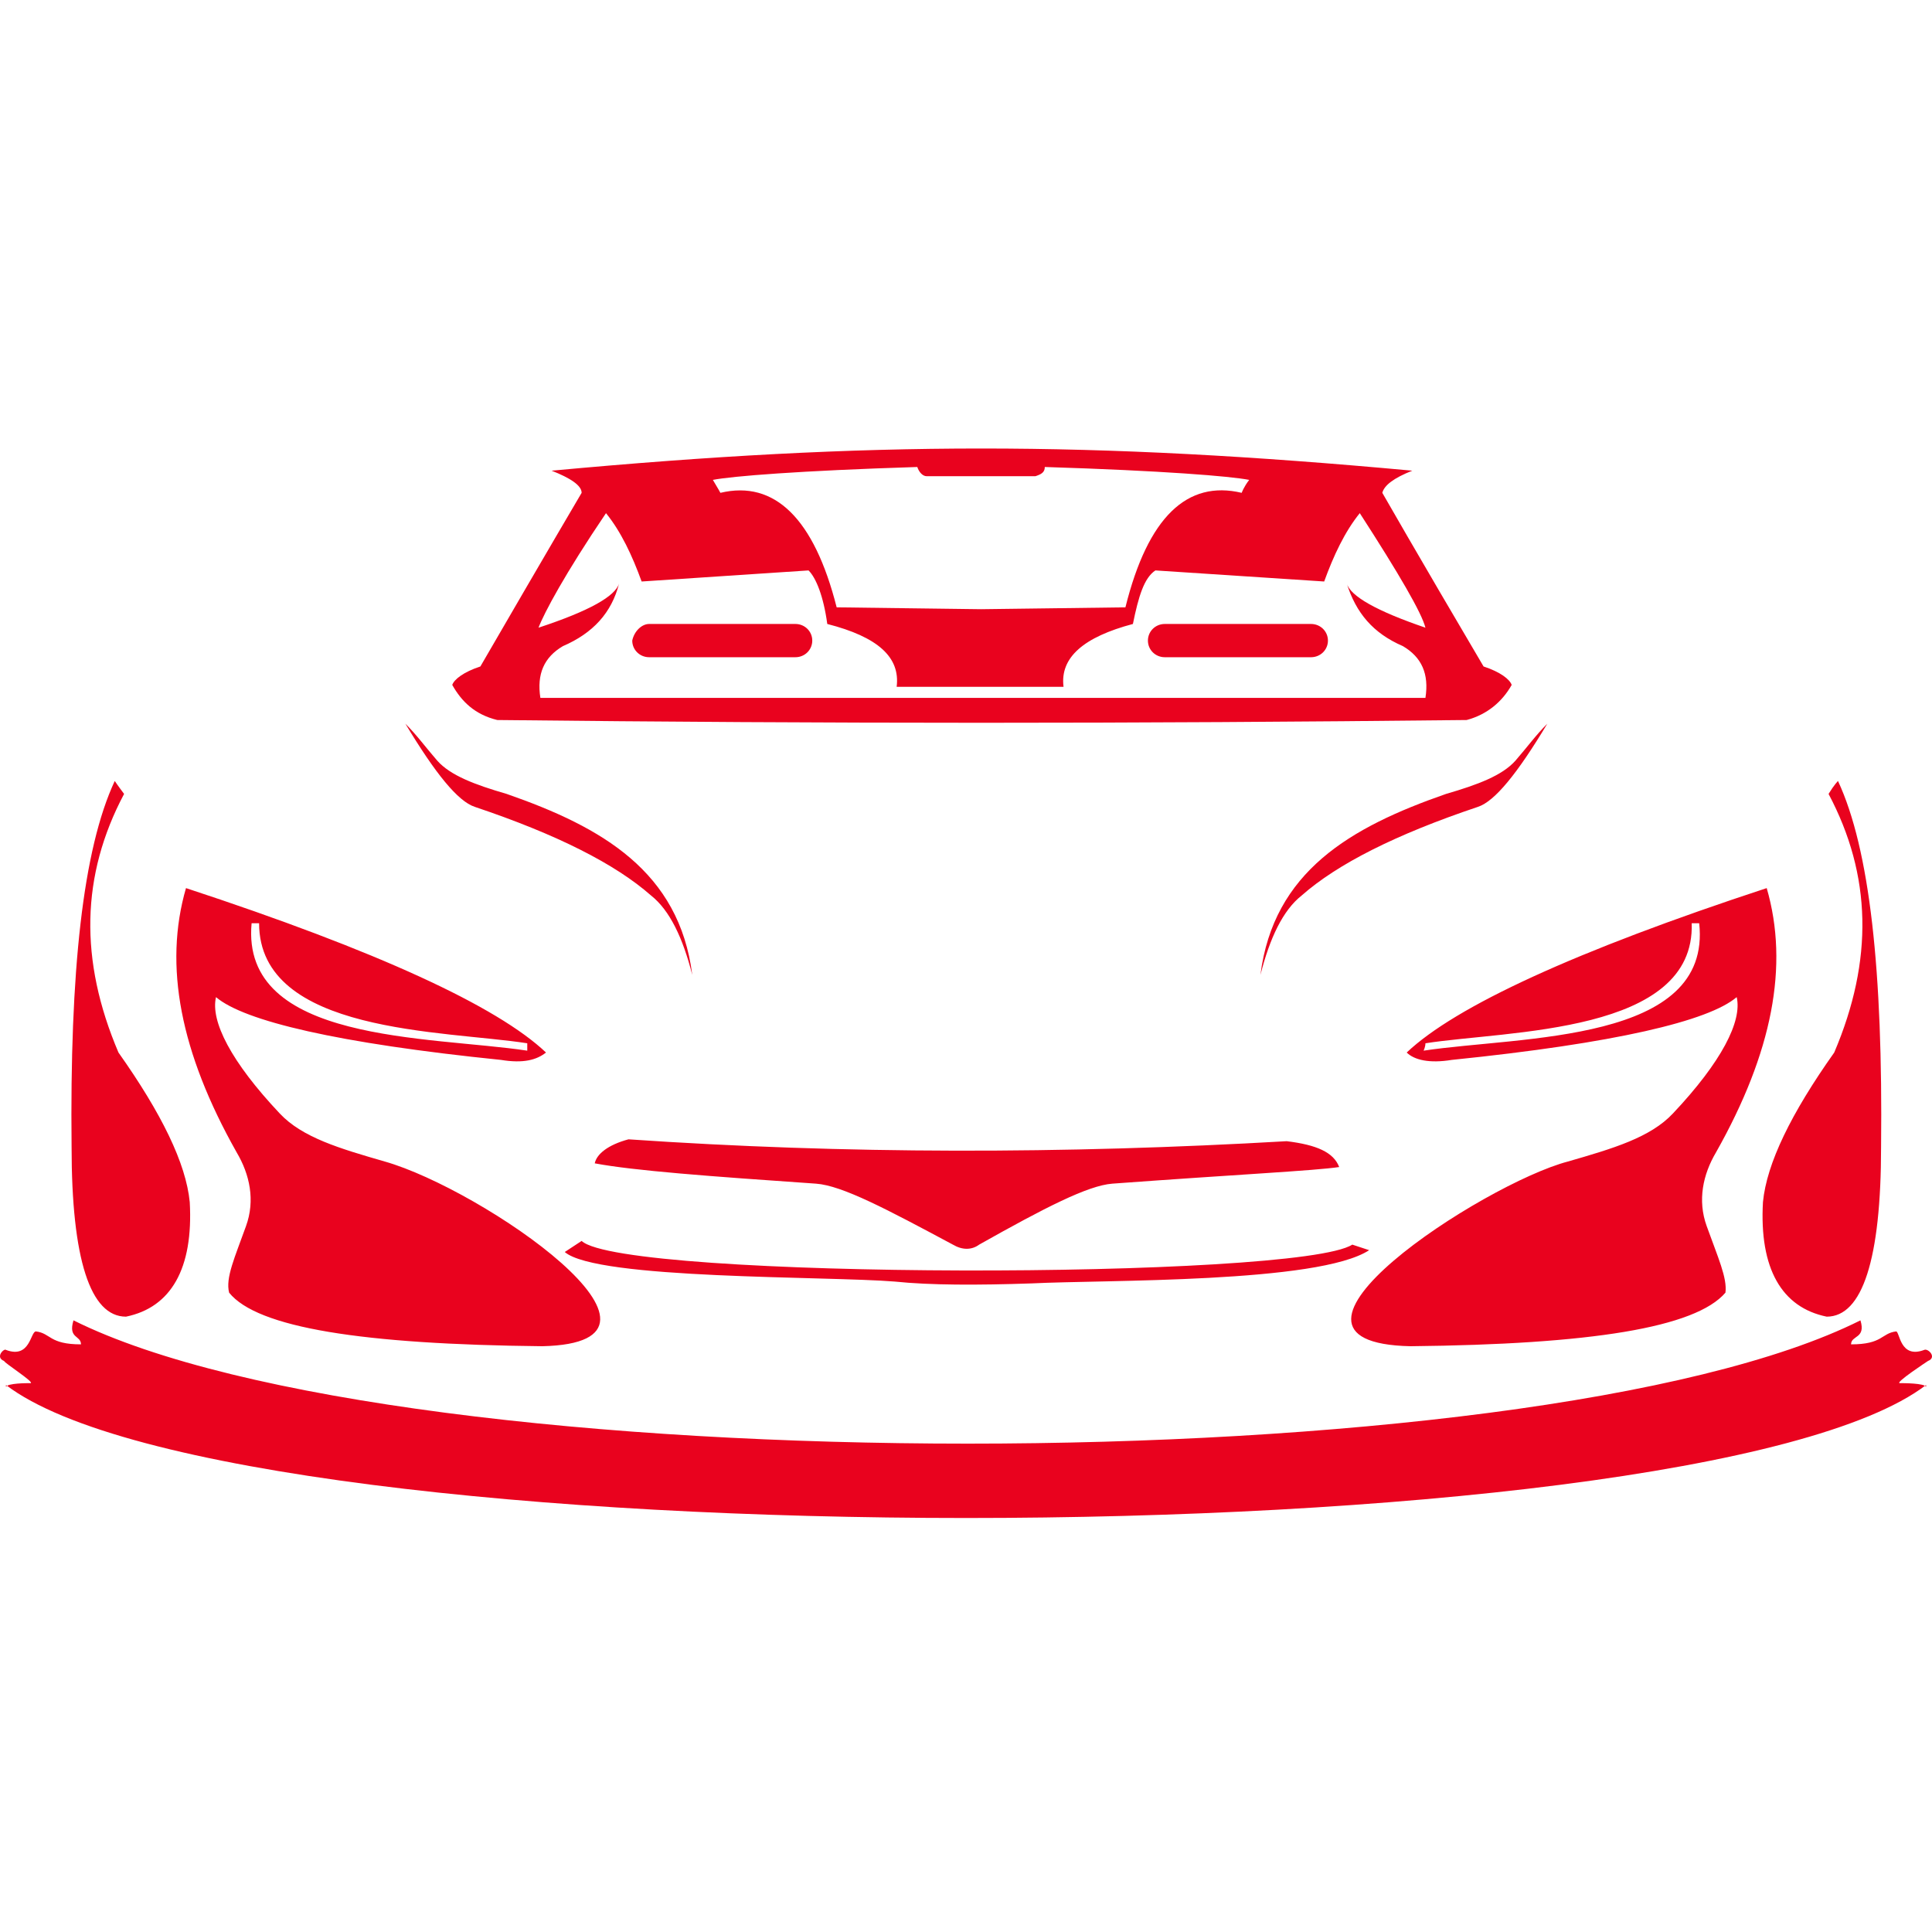 <svg width="56" height="56" viewBox="0 0 56 56" fill="none" xmlns="http://www.w3.org/2000/svg">
<path fill-rule="evenodd" clip-rule="evenodd" d="M53.926 38.271C54.09 38.807 53.654 38.699 53.654 38.967C54.578 38.967 54.524 38.646 54.959 38.592C55.067 38.592 55.067 39.395 55.774 39.128C55.883 39.074 56.155 39.342 55.883 39.449C55.883 39.449 54.905 40.091 55.067 40.091C55.176 40.091 55.774 40.091 55.829 40.198V40.145C49.089 45.285 6.913 45.285 0.173 40.145V40.198C0.227 40.091 0.771 40.091 0.88 40.091C1.042 40.091 0.119 39.502 0.119 39.449C-0.153 39.342 0.119 39.074 0.173 39.128C0.88 39.395 0.88 38.592 1.042 38.592C1.478 38.646 1.423 38.967 2.347 38.967C2.347 38.699 1.967 38.807 2.13 38.271C11.696 43.036 44.415 43.036 53.926 38.271ZM42.512 20.87C43.111 20.71 43.545 20.335 43.817 19.853C43.763 19.693 43.491 19.478 43.002 19.318C41.045 15.998 40.067 14.285 40.067 14.285C40.121 14.071 40.393 13.857 40.936 13.643C31.642 12.786 25.229 12.786 15.989 13.643C16.533 13.857 16.859 14.071 16.859 14.285C16.859 14.285 15.88 15.944 13.924 19.318C13.435 19.478 13.163 19.693 13.109 19.853C13.381 20.335 13.761 20.71 14.413 20.87C24.033 20.977 32.838 20.977 42.512 20.87ZM30.012 13.803C30.175 13.749 30.284 13.696 30.284 13.536C33.708 13.643 35.664 13.803 36.208 13.91C36.045 14.124 35.991 14.285 35.991 14.285C34.414 13.91 33.273 14.981 32.621 17.604L28.436 17.658L24.251 17.604C23.599 15.034 22.457 13.91 20.881 14.285C20.881 14.285 20.826 14.178 20.663 13.91C21.207 13.803 23.164 13.643 26.588 13.536C26.642 13.696 26.751 13.803 26.859 13.803C27.892 13.803 28.979 13.803 30.012 13.803ZM30.827 19.907C30.719 19.05 31.425 18.461 32.838 18.086C33.001 17.283 33.164 16.748 33.49 16.534C36.752 16.748 38.382 16.855 38.382 16.855C38.654 16.105 38.98 15.409 39.414 14.874C40.556 16.641 41.208 17.765 41.317 18.194C39.904 17.711 39.143 17.283 39.034 16.908C39.306 17.765 39.795 18.354 40.665 18.729C41.208 19.05 41.426 19.532 41.317 20.228C32.784 20.228 24.251 20.228 15.663 20.228C15.555 19.532 15.772 19.05 16.315 18.729C17.185 18.354 17.729 17.765 17.946 16.908C17.837 17.283 17.076 17.711 15.609 18.194C15.772 17.765 16.37 16.641 17.565 14.874C18 15.409 18.326 16.105 18.598 16.855C18.598 16.855 20.229 16.748 23.436 16.534C23.653 16.748 23.87 17.283 23.979 18.086C25.446 18.461 26.098 19.05 25.99 19.907C27.675 19.907 29.196 19.907 30.827 19.907ZM18.816 18.086H23.055C23.327 18.086 23.544 18.3 23.544 18.568C23.544 18.836 23.327 19.05 23.055 19.05H18.816C18.544 19.05 18.326 18.836 18.326 18.568C18.381 18.3 18.598 18.086 18.816 18.086ZM38.001 18.086H33.762C33.49 18.086 33.273 18.3 33.273 18.568C33.273 18.836 33.49 19.05 33.762 19.05H38.001C38.273 19.05 38.491 18.836 38.491 18.568C38.491 18.3 38.273 18.086 38.001 18.086ZM39.197 36.076C39.523 36.183 39.686 36.237 39.686 36.237C38.219 37.2 32.023 37.093 29.903 37.2C28.327 37.254 26.968 37.254 25.936 37.147C23.979 36.986 17.294 37.093 16.37 36.29C16.696 36.076 16.859 35.969 16.859 35.969C18.055 37.093 37.621 37.093 39.197 36.076ZM32.24 34.309C35.882 34.041 38.11 33.934 38.817 33.827C38.654 33.399 38.164 33.184 37.295 33.078C30.827 33.453 24.468 33.453 18.217 33.024C17.62 33.184 17.294 33.453 17.239 33.72C18.381 33.934 20.555 34.095 23.653 34.309C24.414 34.363 25.718 35.058 27.62 36.076C27.892 36.237 28.164 36.237 28.382 36.076C30.284 35.005 31.534 34.363 32.24 34.309ZM53.002 23.012C53.166 22.744 53.275 22.637 53.275 22.637C54.198 24.618 54.578 28.152 54.524 33.238C54.524 36.504 53.981 38.164 52.948 38.164C51.644 37.897 50.992 36.772 51.1 34.844C51.209 33.72 51.915 32.274 53.166 30.508C54.307 27.83 54.252 25.368 53.002 23.012ZM49.47 35.541C49.198 34.791 49.361 34.041 49.741 33.399C51.372 30.508 51.861 27.991 51.209 25.742C45.665 27.563 42.187 29.169 40.774 30.508C40.991 30.722 41.426 30.829 42.078 30.722C46.807 30.24 49.524 29.597 50.339 28.902C50.502 29.597 49.904 30.776 48.491 32.274C47.839 32.971 46.752 33.291 45.448 33.667C43.002 34.309 35.936 38.914 40.882 39.021C46.1 38.967 49.144 38.485 50.013 37.468C50.068 37.04 49.796 36.451 49.47 35.541ZM41.317 30.24C41.317 30.347 41.263 30.454 41.263 30.454C44.088 30.026 49.632 30.24 49.252 26.76C49.089 26.76 49.035 26.76 49.035 26.76C49.144 29.972 43.709 29.865 41.317 30.24ZM36.534 28.259C36.806 27.188 37.186 26.385 37.73 25.956C38.762 25.046 40.447 24.19 42.839 23.387C43.328 23.226 43.98 22.423 44.85 20.977C44.524 21.299 44.252 21.674 43.926 22.048C43.545 22.477 42.839 22.744 41.915 23.012C39.143 23.976 36.915 25.261 36.534 28.259ZM3.597 23.012C3.434 22.798 3.326 22.637 3.326 22.637C2.402 24.618 2.021 28.152 2.075 33.238C2.075 36.504 2.619 38.164 3.652 38.164C4.956 37.897 5.608 36.772 5.5 34.844C5.391 33.72 4.684 32.274 3.434 30.508C2.293 27.83 2.347 25.368 3.597 23.012ZM7.13 35.541C7.402 34.791 7.239 34.041 6.858 33.399C5.228 30.508 4.739 27.991 5.391 25.742C10.935 27.563 14.413 29.169 15.826 30.508C15.555 30.722 15.174 30.829 14.522 30.722C9.793 30.24 7.076 29.597 6.261 28.902C6.097 29.597 6.695 30.776 8.108 32.274C8.761 32.971 9.848 33.291 11.152 33.667C13.978 34.47 20.446 38.914 15.718 39.021C10.5 38.967 7.456 38.485 6.641 37.468C6.532 37.04 6.804 36.451 7.13 35.541ZM15.283 30.24C15.283 30.347 15.283 30.454 15.283 30.454C12.457 30.026 6.967 30.24 7.293 26.76C7.456 26.76 7.51 26.76 7.51 26.76C7.51 29.972 12.891 29.865 15.283 30.24ZM20.066 28.259C19.794 27.188 19.413 26.385 18.87 25.956C17.837 25.046 16.152 24.19 13.761 23.387C13.272 23.226 12.62 22.423 11.75 20.977C12.076 21.299 12.348 21.674 12.674 22.048C13.054 22.477 13.761 22.744 14.685 23.012C17.456 23.976 19.685 25.261 20.066 28.259Z" fill="#E9021E"/>
</svg>
